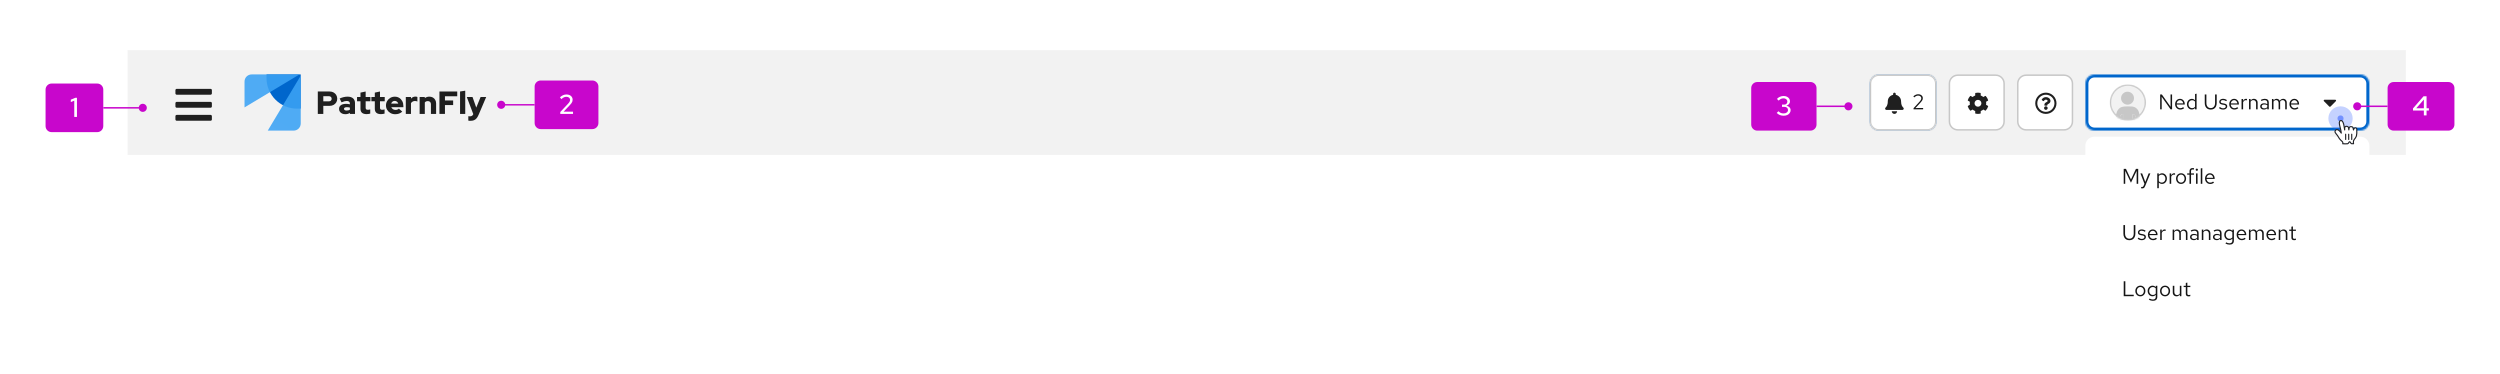 <svg width="1646" height="246" viewBox="0 0 1646 246" fill="none" xmlns="http://www.w3.org/2000/svg">
<rect width="1646" height="246" fill="white"/>
<rect width="1500" height="69" transform="translate(84 33)" fill="#F2F2F2"/>
<path fill-rule="evenodd" clip-rule="evenodd" d="M138.643 62.357C139.116 62.357 139.5 61.973 139.5 61.5V59.357C139.5 58.884 139.116 58.5 138.643 58.5H116.357C115.884 58.5 115.5 58.884 115.5 59.357V61.5C115.5 61.973 115.884 62.357 116.357 62.357H138.643ZM138.643 70.929C139.116 70.929 139.5 70.545 139.5 70.071V67.929C139.5 67.455 139.116 67.071 138.643 67.071H116.357C115.884 67.071 115.5 67.455 115.5 67.929V70.071C115.5 70.545 115.884 70.929 116.357 70.929H138.643ZM138.643 79.5C139.116 79.5 139.5 79.116 139.5 78.643V76.5C139.5 76.027 139.116 75.643 138.643 75.643H116.357C115.884 75.643 115.5 76.027 115.5 76.5V78.643C115.5 79.116 115.884 79.5 116.357 79.5H138.643Z" fill="#1F1F1F"/>
<g clip-path="url(#clip0_1500_2675)">
<path d="M209.24 74.994V60.24H217.018C217.987 60.24 218.848 60.448 219.599 60.862C220.351 61.277 220.945 61.842 221.38 62.559C221.816 63.276 222.034 64.097 222.034 65.025C222.034 65.91 221.816 66.707 221.38 67.417C220.945 68.126 220.348 68.685 219.589 69.092C218.83 69.5 217.973 69.704 217.018 69.704H212.866V74.994H209.24ZM212.866 66.711H216.596C217.13 66.711 217.558 66.556 217.882 66.247C218.205 65.938 218.366 65.538 218.366 65.046C218.366 64.54 218.205 64.129 217.882 63.813C217.558 63.497 217.13 63.339 216.596 63.339H212.866V66.711Z" fill="#1F1F1F"/>
<path d="M227.281 75.183C226.495 75.183 225.796 75.036 225.184 74.741C224.573 74.446 224.095 74.038 223.751 73.518C223.407 72.999 223.235 72.401 223.235 71.727C223.235 70.659 223.639 69.834 224.447 69.251C225.255 68.667 226.382 68.376 227.829 68.376C228.701 68.376 229.544 68.481 230.359 68.692V68.144C230.359 67.034 229.649 66.479 228.23 66.479C227.387 66.479 226.263 66.774 224.858 67.364L223.635 64.856C225.434 64.041 227.169 63.634 228.841 63.634C230.387 63.634 231.588 64.003 232.445 64.74C233.302 65.478 233.731 66.514 233.731 67.849V74.994H230.359V74.319C229.909 74.628 229.435 74.85 228.936 74.983C228.437 75.117 227.886 75.183 227.281 75.183ZM226.481 71.664C226.481 72.015 226.635 72.289 226.944 72.486C227.253 72.682 227.682 72.781 228.23 72.781C229.073 72.781 229.782 72.605 230.359 72.254V70.821C229.712 70.652 229.038 70.568 228.335 70.568C227.745 70.568 227.288 70.663 226.965 70.852C226.642 71.042 226.481 71.312 226.481 71.664Z" fill="#1F1F1F"/>
<path d="M241.381 75.141C238.684 75.141 237.335 73.961 237.335 71.6V66.69H235.08V63.844H237.335V60.978L240.749 60.24V63.844H243.868V66.69H240.749V70.926C240.749 71.418 240.858 71.766 241.076 71.969C241.293 72.173 241.676 72.275 242.224 72.275C242.73 72.275 243.243 72.198 243.763 72.043V74.804C243.454 74.902 243.06 74.983 242.583 75.046C242.105 75.11 241.704 75.141 241.381 75.141Z" fill="#1F1F1F"/>
<path d="M250.823 75.141C248.126 75.141 246.777 73.961 246.777 71.6V66.69H244.522V63.844H246.777V60.978L250.191 60.24V63.844H253.31V66.69H250.191V70.926C250.191 71.418 250.3 71.766 250.518 71.969C250.735 72.173 251.118 72.275 251.666 72.275C252.172 72.275 252.685 72.198 253.205 72.043V74.804C252.896 74.902 252.502 74.983 252.025 75.046C251.547 75.11 251.146 75.141 250.823 75.141Z" fill="#1F1F1F"/>
<path d="M260.202 75.204C259.064 75.204 258.035 74.948 257.114 74.435C256.194 73.922 255.467 73.23 254.933 72.359C254.399 71.488 254.132 70.512 254.132 69.43C254.132 68.348 254.389 67.371 254.901 66.5C255.414 65.629 256.113 64.937 256.999 64.424C257.884 63.911 258.867 63.655 259.949 63.655C261.045 63.655 262.015 63.918 262.858 64.445C263.701 64.972 264.365 65.692 264.849 66.606C265.334 67.519 265.576 68.566 265.576 69.746V70.589H257.631C257.856 71.109 258.207 71.534 258.685 71.864C259.162 72.194 259.724 72.359 260.371 72.359C261.326 72.359 262.071 72.078 262.605 71.516L264.86 73.518C264.157 74.109 263.437 74.537 262.7 74.804C261.962 75.071 261.129 75.204 260.202 75.204ZM257.568 68.207H262.225C262.043 67.673 261.744 67.245 261.33 66.922C260.915 66.599 260.434 66.437 259.886 66.437C259.324 66.437 258.839 66.591 258.432 66.9C258.024 67.21 257.736 67.645 257.568 68.207Z" fill="#1F1F1F"/>
<path d="M267.178 74.994V63.844H270.593V64.962C271.351 64.048 272.328 63.592 273.522 63.592C274.126 63.606 274.555 63.697 274.808 63.866V66.837C274.33 66.612 273.789 66.5 273.185 66.5C272.651 66.5 272.156 66.623 271.699 66.869C271.242 67.115 270.874 67.463 270.593 67.912V74.994H267.178Z" fill="#1F1F1F"/>
<path d="M276.283 74.994V63.844H279.697V64.603C280.54 63.957 281.538 63.634 282.69 63.634C283.561 63.634 284.331 63.823 284.998 64.203C285.665 64.582 286.189 65.109 286.568 65.784C286.948 66.458 287.137 67.238 287.137 68.123V74.994H283.723V68.587C283.723 67.968 283.54 67.477 283.175 67.111C282.81 66.746 282.318 66.563 281.7 66.563C280.843 66.563 280.175 66.858 279.697 67.448V74.994H276.283Z" fill="#1F1F1F"/>
<path d="M289.329 74.994V60.24H301.047V63.381H292.954V66.142H298.35V69.177H292.954V74.994H289.329Z" fill="#1F1F1F"/>
<path d="M302.902 74.994V60.24L306.316 59.714V74.994H302.902Z" fill="#1F1F1F"/>
<path d="M309.752 79.546C309.485 79.546 309.225 79.535 308.972 79.514C308.719 79.493 308.508 79.462 308.34 79.42V76.511C308.621 76.567 308.972 76.595 309.393 76.595C310.489 76.595 311.227 76.118 311.606 75.162V75.141L307.328 63.844H311.1L313.566 70.863L316.433 63.844H320.121L315.126 75.563C314.719 76.532 314.269 77.308 313.777 77.892C313.285 78.475 312.716 78.896 312.07 79.156C311.424 79.416 310.651 79.546 309.752 79.546Z" fill="#1F1F1F"/>
<path fill-rule="evenodd" clip-rule="evenodd" d="M175.478 49H198V71.522H195.587C184.481 71.522 175.478 62.519 175.478 51.413V49Z" fill="#0066CC"/>
<path fill-rule="evenodd" clip-rule="evenodd" d="M198 49.804L176.283 86H193.316C195.903 86 198 83.903 198 81.316V49.804Z" fill="url(#paint0_linear_1500_2675)"/>
<path fill-rule="evenodd" clip-rule="evenodd" d="M197.196 49L161 70.717V53.684C161 51.097 163.097 49 165.684 49H197.196Z" fill="url(#paint1_linear_1500_2675)"/>
</g>
<path d="M1231 55C1231 51.686 1233.69 49 1237 49H1269C1272.31 49 1275 51.686 1275 55V80C1275 83.314 1272.31 86 1269 86H1237C1233.69 86 1231 83.314 1231 80V55Z" fill="#0066CC"/>
<mask id="path-17-inside-1_1500_2675" fill="white">
<path d="M1231 55C1231 51.686 1233.69 49 1237 49H1269C1272.31 49 1275 51.686 1275 55V80C1275 83.314 1272.31 86 1269 86H1237C1233.69 86 1231 83.314 1231 80V55Z"/>
</mask>
<path d="M1231 55C1231 51.686 1233.69 49 1237 49H1269C1272.31 49 1275 51.686 1275 55V80C1275 83.314 1272.31 86 1269 86H1237C1233.69 86 1231 83.314 1231 80V55Z" fill="white"/>
<path d="M1237 49V50H1269V49V48H1237V49ZM1275 55H1274V80H1275H1276V55H1275ZM1269 86V85H1237V86V87H1269V86ZM1231 80H1232V55H1231H1230V80H1231ZM1237 86V85C1234.24 85 1232 82.761 1232 80H1231H1230C1230 83.866 1233.13 87 1237 87V86ZM1275 80H1274C1274 82.761 1271.76 85 1269 85V86V87C1272.87 87 1276 83.866 1276 80H1275ZM1269 49V50C1271.76 50 1274 52.239 1274 55H1275H1276C1276 51.134 1272.87 48 1269 48V49ZM1237 49V48C1233.13 48 1230 51.134 1230 55H1231H1232C1232 52.239 1234.24 50 1237 50V49Z" fill="#C7C7C7" mask="url(#path-17-inside-1_1500_2675)"/>
<path fill-rule="evenodd" clip-rule="evenodd" d="M1252.54 72.375C1253.06 72.375 1253.41 71.948 1253.42 71.5C1253.42 71.293 1253.35 71.082 1253.18 70.906C1252.65 70.339 1251.66 69.485 1251.66 66.688C1251.66 64.563 1250.17 62.862 1248.17 62.445V61.875C1248.17 61.392 1247.77 61 1247.29 61C1246.81 61 1246.42 61.392 1246.42 61.875V62.445C1244.41 62.862 1242.92 64.563 1242.92 66.688C1242.92 69.485 1241.93 70.339 1241.4 70.906C1241.24 71.083 1241.17 71.293 1241.17 71.5C1241.17 71.948 1241.52 72.375 1242.04 72.375H1252.54ZM1247.29 75C1248.26 75 1249.04 74.217 1249.04 73.25H1245.54C1245.54 74.217 1246.33 75 1247.29 75Z" fill="#1F1F1F"/>
<path d="M1259.88 72V71.258L1263.8 66.974C1264.11 66.638 1264.35 66.344 1264.51 66.092C1264.69 65.831 1264.81 65.588 1264.88 65.364C1264.95 65.14 1264.99 64.902 1264.99 64.65C1264.99 64.155 1264.79 63.749 1264.4 63.432C1264.02 63.105 1263.53 62.942 1262.93 62.942C1262.47 62.942 1262.05 63.031 1261.66 63.208C1261.27 63.385 1260.83 63.693 1260.34 64.132L1259.75 63.432C1260.27 62.965 1260.78 62.62 1261.31 62.396C1261.83 62.163 1262.38 62.046 1262.95 62.046C1263.53 62.046 1264.06 62.158 1264.51 62.382C1264.97 62.597 1265.33 62.895 1265.59 63.278C1265.85 63.661 1265.98 64.099 1265.98 64.594C1265.98 64.921 1265.94 65.224 1265.86 65.504C1265.77 65.775 1265.62 66.069 1265.41 66.386C1265.19 66.694 1264.89 67.067 1264.49 67.506L1261.14 71.132L1266.19 71.118V72H1259.88Z" fill="#151515"/>
<path d="M1289 49.5H1314C1317.04 49.5 1319.5 51.962 1319.5 55V80C1319.5 83.038 1317.04 85.5 1314 85.5H1289C1285.96 85.5 1283.5 83.038 1283.5 80V55C1283.5 51.962 1285.96 49.5 1289 49.5Z" fill="white"/>
<path d="M1289 49.5H1314C1317.04 49.5 1319.5 51.962 1319.5 55V80C1319.5 83.038 1317.04 85.5 1314 85.5H1289C1285.96 85.5 1283.5 83.038 1283.5 80V55C1283.5 51.962 1285.96 49.5 1289 49.5Z" stroke="#C7C7C7"/>
<path fill-rule="evenodd" clip-rule="evenodd" d="M1303.84 74.831C1303.99 74.797 1304.1 74.658 1304.1 74.5V73.112C1304.73 72.889 1305.31 72.553 1305.82 72.121L1307.02 72.815C1307.16 72.894 1307.33 72.869 1307.44 72.75C1308.14 71.997 1308.67 71.088 1308.99 70.08C1309.03 69.925 1308.97 69.761 1308.83 69.682L1307.62 68.988C1307.75 68.333 1307.75 67.661 1307.62 67.007L1308.83 66.312C1308.97 66.233 1309.03 66.069 1308.98 65.917C1308.67 64.912 1308.14 64.003 1307.44 63.247C1307.33 63.131 1307.16 63.103 1307.02 63.182L1305.82 63.876C1305.31 63.441 1304.73 63.106 1304.1 62.886V61.5C1304.1 61.342 1303.99 61.203 1303.83 61.169C1302.8 60.938 1301.73 60.949 1300.75 61.169C1300.59 61.203 1300.48 61.342 1300.48 61.5V62.888C1299.85 63.111 1299.27 63.447 1298.76 63.879L1297.56 63.185C1297.42 63.106 1297.25 63.131 1297.14 63.25C1296.45 64.003 1295.91 64.912 1295.6 65.92C1295.55 66.072 1295.62 66.236 1295.75 66.315L1296.96 67.009C1296.84 67.664 1296.84 68.336 1296.96 68.991L1295.75 69.685C1295.62 69.764 1295.55 69.928 1295.6 70.08C1295.91 71.085 1296.45 71.994 1297.14 72.75C1297.25 72.866 1297.43 72.894 1297.56 72.815L1298.77 72.121C1299.27 72.556 1299.85 72.891 1300.48 73.112V74.5C1300.48 74.658 1300.59 74.797 1300.75 74.831C1301.79 75.062 1302.85 75.051 1303.84 74.831ZM1302.29 70.255C1301.04 70.255 1300.03 69.242 1300.03 67.997C1300.03 66.752 1301.04 65.739 1302.29 65.739C1303.54 65.739 1304.55 66.752 1304.55 67.997C1304.55 69.242 1303.54 70.255 1302.29 70.255Z" fill="#1F1F1F"/>
<path d="M1334 49.5H1359C1362.04 49.5 1364.5 51.962 1364.5 55V80C1364.5 83.038 1362.04 85.5 1359 85.5H1334C1330.96 85.5 1328.5 83.038 1328.5 80V55C1328.5 51.962 1330.96 49.5 1334 49.5Z" fill="white"/>
<path d="M1334 49.5H1359C1362.04 49.5 1364.5 51.962 1364.5 55V80C1364.5 83.038 1362.04 85.5 1359 85.5H1334C1330.96 85.5 1328.5 83.038 1328.5 80V55C1328.5 51.962 1330.96 49.5 1334 49.5Z" stroke="#C7C7C7"/>
<path fill-rule="evenodd" clip-rule="evenodd" d="M1347 75C1350.87 75 1354 71.867 1354 68C1354 64.135 1350.87 61 1347 61C1343.13 61 1340 64.135 1340 68C1340 71.867 1343.13 75 1347 75ZM1347 73.645C1343.88 73.645 1341.35 71.121 1341.35 68C1341.35 64.881 1343.88 62.355 1347 62.355C1350.12 62.355 1352.65 64.88 1352.65 68C1352.65 71.12 1350.12 73.645 1347 73.645ZM1347.64 69.581C1347.83 69.581 1347.98 69.429 1347.98 69.242V69.063C1347.98 68.364 1350.03 68.335 1350.03 66.442C1350.03 65.017 1348.55 63.935 1347.16 63.935C1345.84 63.935 1344.99 64.486 1344.32 65.465C1344.22 65.614 1344.26 65.817 1344.4 65.927L1345.18 66.522C1345.33 66.634 1345.54 66.607 1345.66 66.462C1346.08 65.926 1346.38 65.616 1347.04 65.616C1347.54 65.616 1348.16 65.939 1348.16 66.426C1348.16 66.794 1347.86 66.983 1347.36 67.261C1346.78 67.585 1346.02 67.989 1346.02 68.998V69.242C1346.02 69.429 1346.17 69.581 1346.36 69.581H1347.64ZM1347 72.347C1347.65 72.347 1348.19 71.815 1348.19 71.161C1348.19 70.508 1347.65 69.976 1347 69.976C1346.35 69.976 1345.81 70.508 1345.81 71.161C1345.81 71.815 1346.35 72.347 1347 72.347Z" fill="#1F1F1F"/>
<mask id="path-25-inside-2_1500_2675" fill="white">
<path d="M1373 55C1373 51.686 1375.69 49 1379 49H1554C1557.31 49 1560 51.686 1560 55V80C1560 83.314 1557.31 86 1554 86H1379C1375.69 86 1373 83.314 1373 80V55Z"/>
</mask>
<path d="M1373 55C1373 51.686 1375.69 49 1379 49H1554C1557.31 49 1560 51.686 1560 55V80C1560 83.314 1557.31 86 1554 86H1379C1375.69 86 1373 83.314 1373 80V55Z" fill="white"/>
<path d="M1379 49V51H1554V49V47H1379V49ZM1560 55H1558V80H1560H1562V55H1560ZM1554 86V84H1379V86V88H1554V86ZM1373 80H1375V55H1373H1371V80H1373ZM1379 86V84C1376.79 84 1375 82.209 1375 80H1373H1371C1371 84.418 1374.58 88 1379 88V86ZM1560 80H1558C1558 82.209 1556.21 84 1554 84V86V88C1558.42 88 1562 84.418 1562 80H1560ZM1554 49V51C1556.21 51 1558 52.791 1558 55H1560H1562C1562 50.582 1558.42 47 1554 47V49ZM1379 49V47C1374.58 47 1371 50.582 1371 55H1373H1375C1375 52.791 1376.79 51 1379 51V49Z" fill="#0066CC" mask="url(#path-25-inside-2_1500_2675)"/>
<g clip-path="url(#clip1_1500_2675)">
<circle cx="1401" cy="67.5" r="12" fill="#F2F2F2"/>
<mask id="mask0_1500_2675" style="mask-type:luminance" maskUnits="userSpaceOnUse" x="1389" y="55" width="24" height="25">
<circle cx="1401" cy="67.5" r="12" fill="white"/>
</mask>
<g mask="url(#mask0_1500_2675)">
<path fill-rule="evenodd" clip-rule="evenodd" d="M1400.76 68.904C1398.43 68.904 1396.5 66.971 1396.5 64.638C1396.5 62.306 1398.43 60.373 1400.76 60.373C1403.1 60.373 1405.03 62.306 1405.03 64.638C1405.03 66.971 1403.16 68.904 1400.76 68.904Z" fill="#C7C7C7"/>
<path d="M1397.83 79.493V75.027C1396.5 75.294 1395.9 75.96 1395.76 77.36L1395.7 79.493H1397.83Z" fill="#C7C7C7"/>
<path d="M1395.7 79.5L1395.76 77.367C1395.9 75.968 1396.5 75.302 1397.83 75.035V79.5H1404.1V75.035C1405.43 75.302 1406.03 75.968 1406.16 77.367L1406.23 79.5H1409.36C1409.1 76.901 1408.5 73.502 1407.43 72.169C1406.7 71.236 1405.9 70.703 1405.1 70.436C1404.3 70.17 1403.9 70.037 1400.9 70.037C1397.9 70.037 1396.83 70.503 1396.83 70.503C1396.03 70.77 1395.23 71.303 1394.56 72.236C1393.43 73.502 1392.83 76.968 1392.56 79.5H1395.7Z" fill="#C7C7C7"/>
<path d="M1406.23 79.493L1406.16 77.36C1406.03 75.96 1405.43 75.294 1404.1 75.027V79.493H1406.23Z" fill="#C7C7C7"/>
<path d="M1401 56C1407.35 56 1412.5 61.147 1412.5 67.496C1412.5 73.845 1407.35 78.992 1401 78.992C1394.65 78.992 1389.5 73.845 1389.5 67.496C1389.5 61.147 1394.65 56 1401 56Z" stroke="#C7C7C7"/>
</g>
</g>
<path d="M1422.25 72V62.2H1423.37L1429.11 70.32L1429.08 62.2H1430.1V72H1429.12L1423.24 63.698L1423.27 72H1422.25ZM1435.48 72.14C1434.84 72.14 1434.27 71.986 1433.76 71.678C1433.24 71.361 1432.84 70.936 1432.54 70.404C1432.24 69.863 1432.09 69.256 1432.09 68.584C1432.09 67.912 1432.23 67.31 1432.51 66.778C1432.8 66.246 1433.19 65.826 1433.67 65.518C1434.16 65.21 1434.7 65.056 1435.3 65.056C1435.9 65.056 1436.44 65.21 1436.91 65.518C1437.38 65.817 1437.76 66.227 1438.03 66.75C1438.31 67.263 1438.45 67.847 1438.45 68.5V68.808H1433.09C1433.12 69.275 1433.25 69.695 1433.46 70.068C1433.69 70.432 1433.98 70.721 1434.33 70.936C1434.7 71.141 1435.09 71.244 1435.52 71.244C1435.88 71.244 1436.22 71.183 1436.54 71.062C1436.88 70.931 1437.16 70.759 1437.4 70.544L1438.04 71.23C1437.65 71.538 1437.24 71.767 1436.82 71.916C1436.4 72.065 1435.96 72.14 1435.48 72.14ZM1433.11 68.08H1437.44C1437.39 67.669 1437.27 67.305 1437.06 66.988C1436.87 66.661 1436.61 66.405 1436.31 66.218C1436.01 66.031 1435.67 65.938 1435.3 65.938C1434.92 65.938 1434.58 66.031 1434.28 66.218C1433.97 66.395 1433.71 66.647 1433.51 66.974C1433.31 67.291 1433.18 67.66 1433.11 68.08ZM1443.03 72.098C1442.45 72.098 1441.91 71.944 1441.44 71.636C1440.96 71.319 1440.58 70.899 1440.3 70.376C1440.02 69.844 1439.88 69.251 1439.88 68.598C1439.88 67.935 1440.02 67.343 1440.3 66.82C1440.59 66.288 1440.98 65.868 1441.47 65.56C1441.95 65.243 1442.49 65.084 1443.09 65.084C1443.51 65.084 1443.9 65.168 1444.27 65.336C1444.63 65.495 1444.95 65.728 1445.22 66.036V61.892L1446.24 61.682V72H1445.22V71.09C1444.96 71.417 1444.64 71.669 1444.27 71.846C1443.89 72.014 1443.48 72.098 1443.03 72.098ZM1443.29 71.202C1443.69 71.202 1444.06 71.123 1444.39 70.964C1444.73 70.805 1445 70.581 1445.22 70.292V66.904C1444.99 66.615 1444.71 66.391 1444.36 66.232C1444.03 66.064 1443.67 65.98 1443.29 65.98C1442.83 65.98 1442.42 66.092 1442.05 66.316C1441.7 66.54 1441.42 66.848 1441.2 67.24C1441 67.632 1440.89 68.08 1440.89 68.584C1440.89 69.079 1441 69.527 1441.2 69.928C1441.42 70.32 1441.7 70.633 1442.05 70.866C1442.42 71.09 1442.83 71.202 1443.29 71.202ZM1455.54 72.154C1454.74 72.154 1454.04 71.981 1453.44 71.636C1452.85 71.281 1452.4 70.782 1452.08 70.138C1451.77 69.494 1451.61 68.733 1451.61 67.856V62.2H1452.69V67.856C1452.69 68.528 1452.8 69.111 1453.04 69.606C1453.27 70.101 1453.6 70.488 1454.03 70.768C1454.46 71.039 1454.96 71.174 1455.54 71.174C1456.12 71.174 1456.63 71.039 1457.05 70.768C1457.48 70.488 1457.82 70.101 1458.05 69.606C1458.28 69.111 1458.4 68.528 1458.4 67.856V62.2H1459.48V67.856C1459.48 68.733 1459.32 69.494 1459 70.138C1458.68 70.782 1458.23 71.281 1457.64 71.636C1457.05 71.981 1456.35 72.154 1455.54 72.154ZM1463.76 72.14C1463.2 72.14 1462.68 72.056 1462.2 71.888C1461.73 71.711 1461.32 71.459 1460.99 71.132L1461.53 70.46C1461.94 70.759 1462.32 70.978 1462.67 71.118C1463.01 71.249 1463.37 71.314 1463.73 71.314C1464.22 71.314 1464.64 71.197 1464.96 70.964C1465.29 70.731 1465.45 70.432 1465.45 70.068C1465.45 69.788 1465.35 69.569 1465.16 69.41C1464.97 69.251 1464.66 69.13 1464.22 69.046L1463.1 68.85C1462.44 68.729 1461.95 68.523 1461.63 68.234C1461.32 67.945 1461.17 67.553 1461.17 67.058C1461.17 66.666 1461.27 66.321 1461.48 66.022C1461.69 65.723 1461.98 65.49 1462.36 65.322C1462.73 65.145 1463.16 65.056 1463.63 65.056C1464.1 65.056 1464.54 65.126 1464.96 65.266C1465.38 65.397 1465.81 65.611 1466.24 65.91L1465.73 66.624C1465.38 66.372 1465.02 66.19 1464.67 66.078C1464.31 65.957 1463.95 65.896 1463.59 65.896C1463.14 65.896 1462.78 65.994 1462.51 66.19C1462.24 66.386 1462.11 66.652 1462.11 66.988C1462.11 67.268 1462.19 67.483 1462.36 67.632C1462.54 67.781 1462.84 67.893 1463.28 67.968L1464.43 68.178C1465.12 68.299 1465.62 68.509 1465.94 68.808C1466.26 69.107 1466.42 69.508 1466.42 70.012C1466.42 70.413 1466.3 70.777 1466.07 71.104C1465.83 71.421 1465.52 71.673 1465.12 71.86C1464.71 72.047 1464.26 72.14 1463.76 72.14ZM1471.12 72.14C1470.49 72.14 1469.91 71.986 1469.4 71.678C1468.89 71.361 1468.48 70.936 1468.18 70.404C1467.88 69.863 1467.73 69.256 1467.73 68.584C1467.73 67.912 1467.87 67.31 1468.15 66.778C1468.44 66.246 1468.83 65.826 1469.32 65.518C1469.8 65.21 1470.34 65.056 1470.94 65.056C1471.55 65.056 1472.08 65.21 1472.55 65.518C1473.03 65.817 1473.4 66.227 1473.67 66.75C1473.95 67.263 1474.09 67.847 1474.09 68.5V68.808H1468.73C1468.77 69.275 1468.89 69.695 1469.11 70.068C1469.33 70.432 1469.62 70.721 1469.97 70.936C1470.34 71.141 1470.73 71.244 1471.16 71.244C1471.52 71.244 1471.86 71.183 1472.19 71.062C1472.52 70.931 1472.81 70.759 1473.04 70.544L1473.68 71.23C1473.29 71.538 1472.89 71.767 1472.47 71.916C1472.05 72.065 1471.6 72.14 1471.12 72.14ZM1468.76 68.08H1473.08C1473.04 67.669 1472.91 67.305 1472.7 66.988C1472.51 66.661 1472.26 66.405 1471.95 66.218C1471.65 66.031 1471.31 65.938 1470.94 65.938C1470.57 65.938 1470.23 66.031 1469.92 66.218C1469.61 66.395 1469.35 66.647 1469.15 66.974C1468.95 67.291 1468.82 67.66 1468.76 68.08ZM1475.84 72V65.168H1476.86V66.568C1477.03 66.092 1477.29 65.723 1477.61 65.462C1477.95 65.191 1478.33 65.056 1478.76 65.056C1478.88 65.056 1478.99 65.065 1479.1 65.084C1479.2 65.093 1479.3 65.117 1479.41 65.154V66.078C1479.29 66.041 1479.17 66.013 1479.04 65.994C1478.92 65.966 1478.8 65.952 1478.69 65.952C1478.27 65.952 1477.9 66.073 1477.59 66.316C1477.28 66.559 1477.03 66.899 1476.86 67.338V72H1475.84ZM1480.76 72V65.168H1481.78V66.274C1482.04 65.863 1482.35 65.56 1482.72 65.364C1483.08 65.159 1483.49 65.056 1483.95 65.056C1484.44 65.056 1484.87 65.163 1485.24 65.378C1485.61 65.583 1485.9 65.877 1486.11 66.26C1486.32 66.633 1486.43 67.072 1486.43 67.576V72H1485.41V67.87C1485.41 67.263 1485.24 66.787 1484.9 66.442C1484.57 66.087 1484.13 65.91 1483.57 65.91C1483.2 65.91 1482.86 65.999 1482.55 66.176C1482.24 66.353 1481.98 66.615 1481.78 66.96V72H1480.76ZM1490.6 72.126C1490.11 72.126 1489.68 72.037 1489.31 71.86C1488.93 71.683 1488.64 71.44 1488.43 71.132C1488.22 70.815 1488.12 70.451 1488.12 70.04C1488.12 69.629 1488.22 69.275 1488.44 68.976C1488.65 68.668 1488.95 68.43 1489.34 68.262C1489.72 68.094 1490.17 68.01 1490.68 68.01C1491.07 68.01 1491.44 68.052 1491.79 68.136C1492.14 68.22 1492.47 68.355 1492.77 68.542V67.604C1492.77 67.044 1492.62 66.624 1492.32 66.344C1492.02 66.055 1491.58 65.91 1491 65.91C1490.68 65.91 1490.36 65.957 1490.02 66.05C1489.69 66.143 1489.33 66.293 1488.93 66.498L1488.55 65.714C1489.47 65.275 1490.32 65.056 1491.13 65.056C1491.98 65.056 1492.63 65.266 1493.09 65.686C1493.54 66.097 1493.77 66.689 1493.77 67.464V72H1492.77V71.202C1492.47 71.51 1492.14 71.743 1491.77 71.902C1491.41 72.051 1491.02 72.126 1490.6 72.126ZM1489.1 70.012C1489.1 70.413 1489.25 70.735 1489.56 70.978C1489.88 71.221 1490.29 71.342 1490.81 71.342C1491.19 71.342 1491.54 71.277 1491.86 71.146C1492.18 71.015 1492.49 70.819 1492.77 70.558V69.242C1492.48 69.074 1492.18 68.953 1491.87 68.878C1491.56 68.794 1491.22 68.752 1490.83 68.752C1490.31 68.752 1489.89 68.869 1489.57 69.102C1489.26 69.326 1489.1 69.629 1489.1 70.012ZM1495.85 72V65.168H1496.87V66.232C1497.13 65.84 1497.43 65.546 1497.77 65.35C1498.1 65.154 1498.48 65.056 1498.9 65.056C1499.39 65.056 1499.81 65.177 1500.18 65.42C1500.54 65.653 1500.82 65.975 1501 66.386C1501.27 65.947 1501.6 65.616 1501.97 65.392C1502.35 65.168 1502.79 65.056 1503.28 65.056C1503.74 65.056 1504.14 65.163 1504.49 65.378C1504.84 65.593 1505.12 65.891 1505.31 66.274C1505.51 66.647 1505.61 67.086 1505.61 67.59V72H1504.59V67.842C1504.59 67.245 1504.44 66.773 1504.14 66.428C1503.84 66.083 1503.43 65.91 1502.91 65.91C1502.55 65.91 1502.23 65.999 1501.94 66.176C1501.66 66.353 1501.41 66.624 1501.2 66.988C1501.22 67.081 1501.23 67.179 1501.24 67.282C1501.25 67.385 1501.25 67.487 1501.25 67.59V72H1500.23V67.842C1500.23 67.245 1500.08 66.773 1499.77 66.428C1499.47 66.083 1499.06 65.91 1498.54 65.91C1497.84 65.91 1497.28 66.246 1496.87 66.918V72H1495.85ZM1510.76 72.14C1510.12 72.14 1509.55 71.986 1509.03 71.678C1508.52 71.361 1508.12 70.936 1507.82 70.404C1507.52 69.863 1507.37 69.256 1507.37 68.584C1507.37 67.912 1507.51 67.31 1507.79 66.778C1508.08 66.246 1508.47 65.826 1508.95 65.518C1509.44 65.21 1509.98 65.056 1510.57 65.056C1511.18 65.056 1511.72 65.21 1512.18 65.518C1512.66 65.817 1513.03 66.227 1513.3 66.75C1513.58 67.263 1513.72 67.847 1513.72 68.5V68.808H1508.36C1508.4 69.275 1508.53 69.695 1508.74 70.068C1508.96 70.432 1509.25 70.721 1509.61 70.936C1509.97 71.141 1510.37 71.244 1510.8 71.244C1511.15 71.244 1511.49 71.183 1511.82 71.062C1512.16 70.931 1512.44 70.759 1512.67 70.544L1513.32 71.23C1512.93 71.538 1512.52 71.767 1512.1 71.916C1511.68 72.065 1511.23 72.14 1510.76 72.14ZM1508.39 68.08H1512.72C1512.67 67.669 1512.54 67.305 1512.34 66.988C1512.14 66.661 1511.89 66.405 1511.58 66.218C1511.28 66.031 1510.95 65.938 1510.57 65.938C1510.2 65.938 1509.86 66.031 1509.55 66.218C1509.24 66.395 1508.99 66.647 1508.78 66.974C1508.59 67.291 1508.46 67.66 1508.39 68.08Z" fill="#151515"/>
<path fill-rule="evenodd" clip-rule="evenodd" d="M1534.39 70.171L1537.92 66.61C1538.27 66.262 1538.02 65.667 1537.53 65.667H1530.47C1529.98 65.667 1529.73 66.262 1530.08 66.61L1533.61 70.171C1533.83 70.387 1534.17 70.387 1534.39 70.171Z" fill="#1F1F1F"/>
<path d="M30 59C30 56.791 31.791 55 34 55H64C66.209 55 68 56.791 68 59V83C68 85.209 66.209 87 64 87H34C31.791 87 30 85.209 30 83V59Z" fill="#C806CC"/>
<path d="M48.888 77V66.254L46.62 67.208V65.624L49.536 64.4H50.67V77H48.888Z" fill="white"/>
<path d="M96.667 71C96.667 72.473 95.473 73.667 94 73.667C92.527 73.667 91.333 72.473 91.333 71C91.333 69.527 92.527 68.333 94 68.333C95.473 68.333 96.667 69.527 96.667 71ZM94 71V71.5H68V71V70.5H94V71Z" fill="#C806CC"/>
<path d="M327.333 69C327.333 70.473 328.527 71.667 330 71.667C331.473 71.667 332.667 70.473 332.667 69C332.667 67.527 331.473 66.333 330 66.333C328.527 66.333 327.333 67.527 327.333 69ZM330 69V69.5H352V69V68.5H330V69Z" fill="#C806CC"/>
<path d="M352 57C352 54.791 353.791 53 356 53H390C392.209 53 394 54.791 394 57V81C394 83.209 392.209 85 390 85H356C353.791 85 352 83.209 352 81V57Z" fill="#C806CC"/>
<path d="M368.89 75V73.74L374.002 68.304C374.518 67.764 374.866 67.302 375.046 66.918C375.238 66.534 375.334 66.126 375.334 65.694C375.334 65.13 375.106 64.662 374.65 64.29C374.194 63.918 373.618 63.732 372.922 63.732C372.346 63.732 371.806 63.846 371.302 64.074C370.798 64.302 370.24 64.698 369.628 65.262L368.656 64.074C369.988 62.826 371.422 62.202 372.958 62.202C373.762 62.202 374.47 62.346 375.082 62.634C375.694 62.922 376.168 63.324 376.504 63.84C376.852 64.344 377.026 64.926 377.026 65.586C377.026 66.006 376.972 66.396 376.864 66.756C376.756 67.104 376.57 67.476 376.306 67.872C376.042 68.256 375.67 68.7 375.19 69.204L371.086 73.524L377.278 73.506V75H368.89Z" fill="white"/>
<path d="M1153 58C1153 55.791 1154.79 54 1157 54H1192C1194.21 54 1196 55.791 1196 58V82C1196 84.209 1194.21 86 1192 86H1157C1154.79 86 1153 84.209 1153 82V58Z" fill="#C806CC"/>
<path d="M1174.36 76.198C1173.46 76.198 1172.61 76.042 1171.82 75.73C1171.04 75.406 1170.36 74.944 1169.79 74.344L1170.96 73.228C1171.46 73.756 1171.97 74.134 1172.49 74.362C1173.01 74.578 1173.63 74.686 1174.34 74.686C1175.19 74.686 1175.88 74.476 1176.41 74.056C1176.95 73.636 1177.22 73.096 1177.22 72.436C1177.22 71.812 1176.99 71.308 1176.54 70.924C1176.09 70.54 1175.52 70.348 1174.81 70.348H1173.28V68.89H1174.68C1175.32 68.89 1175.83 68.704 1176.21 68.332C1176.6 67.96 1176.79 67.474 1176.79 66.874C1176.79 66.466 1176.68 66.106 1176.46 65.794C1176.25 65.47 1175.95 65.218 1175.56 65.038C1175.19 64.846 1174.77 64.75 1174.29 64.75C1173.65 64.75 1173.09 64.864 1172.59 65.092C1172.11 65.308 1171.62 65.692 1171.1 66.244L1169.93 65.128C1170.51 64.504 1171.17 64.03 1171.93 63.706C1172.68 63.37 1173.48 63.202 1174.32 63.202C1175.14 63.202 1175.86 63.352 1176.48 63.652C1177.12 63.952 1177.62 64.366 1177.98 64.894C1178.35 65.422 1178.53 66.028 1178.53 66.712C1178.53 67.384 1178.31 67.978 1177.87 68.494C1177.44 69.01 1176.87 69.37 1176.16 69.574C1177.01 69.754 1177.69 70.114 1178.19 70.654C1178.7 71.182 1178.95 71.806 1178.95 72.526C1178.95 73.234 1178.75 73.864 1178.35 74.416C1177.97 74.968 1177.43 75.406 1176.73 75.73C1176.04 76.042 1175.25 76.198 1174.36 76.198Z" fill="white"/>
<path d="M1219.67 70C1219.67 71.473 1218.47 72.667 1217 72.667C1215.53 72.667 1214.33 71.473 1214.33 70C1214.33 68.527 1215.53 67.333 1217 67.333C1218.47 67.333 1219.67 68.527 1219.67 70ZM1217 70V70.5H1196V70V69.5H1217V70Z" fill="#C806CC"/>
<path d="M1549.33 70C1549.33 71.473 1550.53 72.667 1552 72.667C1553.47 72.667 1554.67 71.473 1554.67 70C1554.67 68.527 1553.47 67.333 1552 67.333C1550.53 67.333 1549.33 68.527 1549.33 70ZM1552 70V70.5H1572V70V69.5H1552V70Z" fill="#C806CC"/>
<path d="M1572 58C1572 55.791 1573.79 54 1576 54H1612C1614.21 54 1616 55.791 1616 58V82C1616 84.209 1614.21 86 1612 86H1576C1573.79 86 1572 84.209 1572 82V58Z" fill="#C806CC"/>
<path d="M1595.87 76V72.796H1588.72V71.374L1595.65 63.4H1597.65V71.284H1599.18V72.796H1597.65V76H1595.87ZM1590.86 71.284H1595.87V65.524L1590.86 71.284Z" fill="white"/>
<g filter="url(#filter0_d_1500_2675)">
<path d="M1373 92C1373 88.686 1375.69 86 1379 86H1554C1557.31 86 1560 88.686 1560 92V207C1560 210.314 1557.31 213 1554 213H1379C1375.69 213 1373 210.314 1373 207V92Z" fill="white"/>
<path d="M1398.25 117V107.2H1399.74L1403.02 114.172L1406.3 107.2H1407.79V117H1406.77V108.474L1403.02 116.3L1399.25 108.446V117H1398.25ZM1410.39 120.066C1410.17 120.066 1409.95 120.033 1409.73 119.968V119.058C1409.82 119.077 1409.92 119.091 1410.02 119.1C1410.13 119.109 1410.22 119.114 1410.29 119.114C1410.55 119.114 1410.77 119.044 1410.93 118.904C1411.11 118.764 1411.26 118.545 1411.38 118.246L1411.89 117L1409.25 110.168H1410.39L1412.46 115.782L1414.66 110.168H1415.79L1412.35 118.554C1412.2 118.918 1412.04 119.212 1411.86 119.436C1411.68 119.66 1411.48 119.819 1411.24 119.912C1411.01 120.015 1410.72 120.066 1410.39 120.066ZM1420.34 119.926V110.168H1421.34V111.148C1421.6 110.803 1421.92 110.541 1422.3 110.364C1422.68 110.177 1423.1 110.084 1423.56 110.084C1424.15 110.084 1424.68 110.243 1425.15 110.56C1425.63 110.868 1426.01 111.288 1426.29 111.82C1426.57 112.343 1426.71 112.931 1426.71 113.584C1426.71 114.237 1426.56 114.83 1426.27 115.362C1425.99 115.894 1425.61 116.319 1425.12 116.636C1424.65 116.944 1424.11 117.098 1423.5 117.098C1423.07 117.098 1422.67 117.019 1422.31 116.86C1421.95 116.692 1421.63 116.454 1421.36 116.146V119.926H1420.34ZM1423.3 116.216C1423.76 116.216 1424.17 116.104 1424.52 115.88C1424.89 115.647 1425.17 115.334 1425.38 114.942C1425.59 114.541 1425.7 114.093 1425.7 113.598C1425.7 113.094 1425.59 112.646 1425.38 112.254C1425.17 111.862 1424.89 111.554 1424.52 111.33C1424.17 111.097 1423.76 110.98 1423.3 110.98C1422.9 110.98 1422.53 111.064 1422.18 111.232C1421.85 111.391 1421.57 111.619 1421.36 111.918V115.264C1421.58 115.563 1421.86 115.796 1422.2 115.964C1422.54 116.132 1422.91 116.216 1423.3 116.216ZM1428.5 117V110.168H1429.52V111.568C1429.7 111.092 1429.95 110.723 1430.28 110.462C1430.61 110.191 1430.99 110.056 1431.42 110.056C1431.54 110.056 1431.66 110.065 1431.76 110.084C1431.86 110.093 1431.96 110.117 1432.07 110.154V111.078C1431.96 111.041 1431.83 111.013 1431.7 110.994C1431.58 110.966 1431.47 110.952 1431.35 110.952C1430.93 110.952 1430.56 111.073 1430.25 111.316C1429.94 111.559 1429.7 111.899 1429.52 112.338V117H1428.5ZM1436.02 117.112C1435.38 117.112 1434.82 116.958 1434.31 116.65C1433.81 116.342 1433.41 115.922 1433.12 115.39C1432.83 114.858 1432.69 114.256 1432.69 113.584C1432.69 112.912 1432.83 112.31 1433.12 111.778C1433.41 111.246 1433.81 110.826 1434.31 110.518C1434.82 110.21 1435.38 110.056 1436.02 110.056C1436.64 110.056 1437.2 110.21 1437.7 110.518C1438.2 110.826 1438.6 111.246 1438.89 111.778C1439.18 112.31 1439.32 112.912 1439.32 113.584C1439.32 114.256 1439.18 114.858 1438.89 115.39C1438.6 115.922 1438.2 116.342 1437.7 116.65C1437.2 116.958 1436.64 117.112 1436.02 117.112ZM1436.01 116.216C1436.45 116.216 1436.85 116.104 1437.2 115.88C1437.54 115.647 1437.81 115.329 1438.01 114.928C1438.21 114.527 1438.32 114.079 1438.32 113.584C1438.32 113.08 1438.21 112.632 1438.01 112.24C1437.81 111.839 1437.54 111.526 1437.2 111.302C1436.85 111.069 1436.45 110.952 1436.01 110.952C1435.56 110.952 1435.16 111.069 1434.82 111.302C1434.47 111.526 1434.19 111.839 1433.99 112.24C1433.79 112.632 1433.7 113.08 1433.7 113.584C1433.7 114.079 1433.79 114.527 1433.99 114.928C1434.19 115.329 1434.47 115.647 1434.82 115.88C1435.16 116.104 1435.56 116.216 1436.01 116.216ZM1441.56 117V111.008H1440.03V110.168H1441.56V108.74C1441.56 108.068 1441.74 107.55 1442.09 107.186C1442.45 106.822 1442.95 106.64 1443.6 106.64C1443.79 106.64 1443.96 106.649 1444.11 106.668C1444.27 106.687 1444.41 106.719 1444.53 106.766V107.69C1444.38 107.643 1444.24 107.611 1444.12 107.592C1444 107.573 1443.86 107.564 1443.7 107.564C1443.31 107.564 1443.03 107.662 1442.85 107.858C1442.67 108.045 1442.58 108.343 1442.58 108.754V110.168H1444.53V111.008H1442.58V117H1441.56ZM1445.86 117V110.168H1446.88V117H1445.86ZM1446.38 108.474C1446.17 108.474 1446 108.404 1445.85 108.264C1445.71 108.115 1445.64 107.942 1445.64 107.746C1445.64 107.55 1445.71 107.382 1445.85 107.242C1446 107.093 1446.17 107.018 1446.38 107.018C1446.58 107.018 1446.76 107.093 1446.9 107.242C1447.05 107.382 1447.12 107.55 1447.12 107.746C1447.12 107.942 1447.05 108.115 1446.9 108.264C1446.76 108.404 1446.58 108.474 1446.38 108.474ZM1448.98 117V106.892L1450 106.682V117H1448.98ZM1455.17 117.14C1454.54 117.14 1453.97 116.986 1453.45 116.678C1452.94 116.361 1452.53 115.936 1452.23 115.404C1451.94 114.863 1451.79 114.256 1451.79 113.584C1451.79 112.912 1451.93 112.31 1452.21 111.778C1452.5 111.246 1452.88 110.826 1453.37 110.518C1453.85 110.21 1454.4 110.056 1454.99 110.056C1455.6 110.056 1456.14 110.21 1456.6 110.518C1457.08 110.817 1457.45 111.227 1457.72 111.75C1458 112.263 1458.14 112.847 1458.14 113.5V113.808H1452.78C1452.82 114.275 1452.94 114.695 1453.16 115.068C1453.38 115.432 1453.67 115.721 1454.03 115.936C1454.39 116.141 1454.79 116.244 1455.22 116.244C1455.57 116.244 1455.91 116.183 1456.24 116.062C1456.57 115.931 1456.86 115.759 1457.09 115.544L1457.74 116.23C1457.34 116.538 1456.94 116.767 1456.52 116.916C1456.1 117.065 1455.65 117.14 1455.17 117.14ZM1452.81 113.08H1457.13C1457.09 112.669 1456.96 112.305 1456.76 111.988C1456.56 111.661 1456.31 111.405 1456 111.218C1455.7 111.031 1455.37 110.938 1454.99 110.938C1454.62 110.938 1454.28 111.031 1453.97 111.218C1453.66 111.395 1453.41 111.647 1453.2 111.974C1453 112.291 1452.87 112.66 1452.81 113.08Z" fill="#151515"/>
<path d="M1401.98 154.154C1401.18 154.154 1400.48 153.981 1399.88 153.636C1399.3 153.281 1398.84 152.782 1398.53 152.138C1398.21 151.494 1398.05 150.733 1398.05 149.856V144.2H1399.13V149.856C1399.13 150.528 1399.24 151.111 1399.48 151.606C1399.71 152.101 1400.04 152.488 1400.47 152.768C1400.9 153.039 1401.41 153.174 1401.98 153.174C1402.56 153.174 1403.07 153.039 1403.5 152.768C1403.93 152.488 1404.26 152.101 1404.49 151.606C1404.72 151.111 1404.84 150.528 1404.84 149.856V144.2H1405.92V149.856C1405.92 150.733 1405.76 151.494 1405.44 152.138C1405.12 152.782 1404.67 153.281 1404.08 153.636C1403.5 153.981 1402.8 154.154 1401.98 154.154ZM1410.2 154.14C1409.64 154.14 1409.12 154.056 1408.65 153.888C1408.17 153.711 1407.76 153.459 1407.43 153.132L1407.97 152.46C1408.38 152.759 1408.76 152.978 1409.11 153.118C1409.45 153.249 1409.81 153.314 1410.17 153.314C1410.67 153.314 1411.08 153.197 1411.4 152.964C1411.73 152.731 1411.89 152.432 1411.89 152.068C1411.89 151.788 1411.8 151.569 1411.6 151.41C1411.41 151.251 1411.1 151.13 1410.66 151.046L1409.54 150.85C1408.88 150.729 1408.39 150.523 1408.07 150.234C1407.76 149.945 1407.61 149.553 1407.61 149.058C1407.61 148.666 1407.71 148.321 1407.92 148.022C1408.13 147.723 1408.43 147.49 1408.8 147.322C1409.17 147.145 1409.6 147.056 1410.07 147.056C1410.54 147.056 1410.98 147.126 1411.4 147.266C1411.82 147.397 1412.25 147.611 1412.68 147.91L1412.17 148.624C1411.82 148.372 1411.46 148.19 1411.11 148.078C1410.75 147.957 1410.4 147.896 1410.03 147.896C1409.58 147.896 1409.22 147.994 1408.95 148.19C1408.68 148.386 1408.55 148.652 1408.55 148.988C1408.55 149.268 1408.63 149.483 1408.8 149.632C1408.98 149.781 1409.28 149.893 1409.72 149.968L1410.87 150.178C1411.56 150.299 1412.07 150.509 1412.38 150.808C1412.7 151.107 1412.86 151.508 1412.86 152.012C1412.86 152.413 1412.74 152.777 1412.51 153.104C1412.28 153.421 1411.96 153.673 1411.56 153.86C1411.16 154.047 1410.7 154.14 1410.2 154.14ZM1417.56 154.14C1416.93 154.14 1416.35 153.986 1415.84 153.678C1415.33 153.361 1414.92 152.936 1414.62 152.404C1414.32 151.863 1414.18 151.256 1414.18 150.584C1414.18 149.912 1414.32 149.31 1414.6 148.778C1414.88 148.246 1415.27 147.826 1415.76 147.518C1416.24 147.21 1416.78 147.056 1417.38 147.056C1417.99 147.056 1418.52 147.21 1418.99 147.518C1419.47 147.817 1419.84 148.227 1420.11 148.75C1420.39 149.263 1420.53 149.847 1420.53 150.5V150.808H1415.17C1415.21 151.275 1415.33 151.695 1415.55 152.068C1415.77 152.432 1416.06 152.721 1416.42 152.936C1416.78 153.141 1417.18 153.244 1417.61 153.244C1417.96 153.244 1418.3 153.183 1418.63 153.062C1418.96 152.931 1419.25 152.759 1419.48 152.544L1420.13 153.23C1419.73 153.538 1419.33 153.767 1418.91 153.916C1418.49 154.065 1418.04 154.14 1417.56 154.14ZM1415.2 150.08H1419.52C1419.48 149.669 1419.35 149.305 1419.15 148.988C1418.95 148.661 1418.7 148.405 1418.39 148.218C1418.09 148.031 1417.75 147.938 1417.38 147.938C1417.01 147.938 1416.67 148.031 1416.36 148.218C1416.05 148.395 1415.79 148.647 1415.59 148.974C1415.39 149.291 1415.26 149.66 1415.2 150.08ZM1422.28 154V147.168H1423.3V148.568C1423.48 148.092 1423.73 147.723 1424.05 147.462C1424.39 147.191 1424.77 147.056 1425.2 147.056C1425.32 147.056 1425.44 147.065 1425.54 147.084C1425.64 147.093 1425.74 147.117 1425.85 147.154V148.078C1425.73 148.041 1425.61 148.013 1425.48 147.994C1425.36 147.966 1425.24 147.952 1425.13 147.952C1424.71 147.952 1424.34 148.073 1424.03 148.316C1423.72 148.559 1423.48 148.899 1423.3 149.338V154H1422.28ZM1430.47 154V147.168H1431.49V148.232C1431.75 147.84 1432.05 147.546 1432.38 147.35C1432.72 147.154 1433.1 147.056 1433.52 147.056C1434 147.056 1434.43 147.177 1434.79 147.42C1435.16 147.653 1435.43 147.975 1435.62 148.386C1435.89 147.947 1436.21 147.616 1436.58 147.392C1436.97 147.168 1437.41 147.056 1437.9 147.056C1438.36 147.056 1438.76 147.163 1439.1 147.378C1439.46 147.593 1439.73 147.891 1439.93 148.274C1440.13 148.647 1440.22 149.086 1440.22 149.59V154H1439.2V149.842C1439.2 149.245 1439.05 148.773 1438.75 148.428C1438.46 148.083 1438.04 147.91 1437.52 147.91C1437.17 147.91 1436.85 147.999 1436.56 148.176C1436.28 148.353 1436.03 148.624 1435.81 148.988C1435.83 149.081 1435.85 149.179 1435.86 149.282C1435.87 149.385 1435.87 149.487 1435.87 149.59V154H1434.85V149.842C1434.85 149.245 1434.69 148.773 1434.39 148.428C1434.09 148.083 1433.68 147.91 1433.15 147.91C1432.45 147.91 1431.9 148.246 1431.49 148.918V154H1430.47ZM1444.41 154.126C1443.92 154.126 1443.49 154.037 1443.12 153.86C1442.74 153.683 1442.45 153.44 1442.24 153.132C1442.03 152.815 1441.93 152.451 1441.93 152.04C1441.93 151.629 1442.04 151.275 1442.25 150.976C1442.46 150.668 1442.76 150.43 1443.15 150.262C1443.53 150.094 1443.98 150.01 1444.49 150.01C1444.88 150.01 1445.25 150.052 1445.6 150.136C1445.95 150.22 1446.28 150.355 1446.58 150.542V149.604C1446.58 149.044 1446.43 148.624 1446.13 148.344C1445.83 148.055 1445.39 147.91 1444.81 147.91C1444.49 147.91 1444.17 147.957 1443.83 148.05C1443.51 148.143 1443.14 148.293 1442.74 148.498L1442.36 147.714C1443.28 147.275 1444.14 147.056 1444.94 147.056C1445.79 147.056 1446.44 147.266 1446.9 147.686C1447.36 148.097 1447.58 148.689 1447.58 149.464V154H1446.58V153.202C1446.28 153.51 1445.95 153.743 1445.58 153.902C1445.22 154.051 1444.83 154.126 1444.41 154.126ZM1442.91 152.012C1442.91 152.413 1443.06 152.735 1443.37 152.978C1443.69 153.221 1444.1 153.342 1444.62 153.342C1445 153.342 1445.35 153.277 1445.67 153.146C1445.99 153.015 1446.3 152.819 1446.58 152.558V151.242C1446.29 151.074 1445.99 150.953 1445.68 150.878C1445.37 150.794 1445.03 150.752 1444.64 150.752C1444.12 150.752 1443.7 150.869 1443.38 151.102C1443.07 151.326 1442.91 151.629 1442.91 152.012ZM1449.66 154V147.168H1450.68V148.274C1450.94 147.863 1451.26 147.56 1451.62 147.364C1451.99 147.159 1452.4 147.056 1452.85 147.056C1453.35 147.056 1453.78 147.163 1454.14 147.378C1454.51 147.583 1454.8 147.877 1455.01 148.26C1455.22 148.633 1455.33 149.072 1455.33 149.576V154H1454.31V149.87C1454.31 149.263 1454.14 148.787 1453.81 148.442C1453.48 148.087 1453.04 147.91 1452.48 147.91C1452.1 147.91 1451.76 147.999 1451.45 148.176C1451.15 148.353 1450.89 148.615 1450.68 148.96V154H1449.66ZM1459.5 154.126C1459.01 154.126 1458.59 154.037 1458.21 153.86C1457.84 153.683 1457.54 153.44 1457.33 153.132C1457.12 152.815 1457.02 152.451 1457.02 152.04C1457.02 151.629 1457.13 151.275 1457.34 150.976C1457.56 150.668 1457.86 150.43 1458.24 150.262C1458.62 150.094 1459.07 150.01 1459.58 150.01C1459.98 150.01 1460.34 150.052 1460.69 150.136C1461.04 150.22 1461.37 150.355 1461.67 150.542V149.604C1461.67 149.044 1461.52 148.624 1461.22 148.344C1460.92 148.055 1460.48 147.91 1459.91 147.91C1459.59 147.91 1459.26 147.957 1458.93 148.05C1458.6 148.143 1458.24 148.293 1457.83 148.498L1457.46 147.714C1458.37 147.275 1459.23 147.056 1460.03 147.056C1460.88 147.056 1461.53 147.266 1461.99 147.686C1462.45 148.097 1462.68 148.689 1462.68 149.464V154H1461.67V153.202C1461.37 153.51 1461.04 153.743 1460.68 153.902C1460.31 154.051 1459.92 154.126 1459.5 154.126ZM1458 152.012C1458 152.413 1458.16 152.735 1458.46 152.978C1458.78 153.221 1459.2 153.342 1459.71 153.342C1460.09 153.342 1460.44 153.277 1460.76 153.146C1461.09 153.015 1461.39 152.819 1461.67 152.558V151.242C1461.38 151.074 1461.08 150.953 1460.77 150.878C1460.47 150.794 1460.12 150.752 1459.74 150.752C1459.22 150.752 1458.8 150.869 1458.48 151.102C1458.16 151.326 1458 151.629 1458 152.012ZM1467.92 157.066C1467.46 157.066 1467 157.001 1466.53 156.87C1466.08 156.749 1465.65 156.576 1465.26 156.352L1465.69 155.568C1466.11 155.783 1466.5 155.941 1466.84 156.044C1467.19 156.147 1467.53 156.198 1467.88 156.198C1468.5 156.198 1468.97 156.049 1469.29 155.75C1469.62 155.451 1469.78 155.017 1469.78 154.448V153.076C1469.52 153.403 1469.2 153.655 1468.83 153.832C1468.46 154 1468.05 154.084 1467.6 154.084C1467.01 154.084 1466.48 153.93 1466 153.622C1465.53 153.305 1465.15 152.885 1464.87 152.362C1464.59 151.83 1464.45 151.237 1464.45 150.584C1464.45 149.931 1464.59 149.343 1464.87 148.82C1465.16 148.288 1465.54 147.868 1466.03 147.56C1466.51 147.243 1467.06 147.084 1467.65 147.084C1468.08 147.084 1468.48 147.168 1468.84 147.336C1469.21 147.495 1469.52 147.733 1469.8 148.05V147.168H1470.8V154.434C1470.8 155.283 1470.56 155.932 1470.06 156.38C1469.57 156.837 1468.85 157.066 1467.92 157.066ZM1467.85 153.202C1468.25 153.202 1468.62 153.123 1468.96 152.964C1469.29 152.796 1469.57 152.567 1469.78 152.278V148.904C1469.56 148.615 1469.27 148.391 1468.93 148.232C1468.59 148.064 1468.23 147.98 1467.85 147.98C1467.39 147.98 1466.98 148.092 1466.62 148.316C1466.26 148.54 1465.98 148.848 1465.76 149.24C1465.56 149.632 1465.46 150.08 1465.46 150.584C1465.46 151.079 1465.56 151.527 1465.76 151.928C1465.98 152.32 1466.26 152.633 1466.62 152.866C1466.98 153.09 1467.39 153.202 1467.85 153.202ZM1475.98 154.14C1475.35 154.14 1474.77 153.986 1474.26 153.678C1473.75 153.361 1473.34 152.936 1473.04 152.404C1472.74 151.863 1472.6 151.256 1472.6 150.584C1472.6 149.912 1472.74 149.31 1473.02 148.778C1473.3 148.246 1473.69 147.826 1474.18 147.518C1474.66 147.21 1475.2 147.056 1475.8 147.056C1476.41 147.056 1476.94 147.21 1477.41 147.518C1477.89 147.817 1478.26 148.227 1478.53 148.75C1478.81 149.263 1478.95 149.847 1478.95 150.5V150.808H1473.59C1473.63 151.275 1473.75 151.695 1473.97 152.068C1474.19 152.432 1474.48 152.721 1474.84 152.936C1475.2 153.141 1475.6 153.244 1476.03 153.244C1476.38 153.244 1476.72 153.183 1477.05 153.062C1477.38 152.931 1477.67 152.759 1477.9 152.544L1478.55 153.23C1478.15 153.538 1477.75 153.767 1477.33 153.916C1476.91 154.065 1476.46 154.14 1475.98 154.14ZM1473.62 150.08H1477.94C1477.9 149.669 1477.77 149.305 1477.57 148.988C1477.37 148.661 1477.12 148.405 1476.81 148.218C1476.51 148.031 1476.17 147.938 1475.8 147.938C1475.43 147.938 1475.09 148.031 1474.78 148.218C1474.47 148.395 1474.21 148.647 1474.01 148.974C1473.81 149.291 1473.68 149.66 1473.62 150.08ZM1480.7 154V147.168H1481.72V148.232C1481.98 147.84 1482.28 147.546 1482.61 147.35C1482.95 147.154 1483.33 147.056 1483.75 147.056C1484.23 147.056 1484.66 147.177 1485.02 147.42C1485.39 147.653 1485.66 147.975 1485.85 148.386C1486.12 147.947 1486.44 147.616 1486.81 147.392C1487.2 147.168 1487.64 147.056 1488.13 147.056C1488.59 147.056 1488.99 147.163 1489.33 147.378C1489.69 147.593 1489.96 147.891 1490.16 148.274C1490.36 148.647 1490.45 149.086 1490.45 149.59V154H1489.43V149.842C1489.43 149.245 1489.28 148.773 1488.98 148.428C1488.69 148.083 1488.28 147.91 1487.75 147.91C1487.4 147.91 1487.08 147.999 1486.79 148.176C1486.51 148.353 1486.26 148.624 1486.04 148.988C1486.06 149.081 1486.08 149.179 1486.09 149.282C1486.1 149.385 1486.1 149.487 1486.1 149.59V154H1485.08V149.842C1485.08 149.245 1484.92 148.773 1484.62 148.428C1484.32 148.083 1483.91 147.91 1483.38 147.91C1482.68 147.91 1482.13 148.246 1481.72 148.918V154H1480.7ZM1495.6 154.14C1494.97 154.14 1494.39 153.986 1493.88 153.678C1493.37 153.361 1492.96 152.936 1492.66 152.404C1492.36 151.863 1492.21 151.256 1492.21 150.584C1492.21 149.912 1492.35 149.31 1492.63 148.778C1492.92 148.246 1493.31 147.826 1493.8 147.518C1494.28 147.21 1494.82 147.056 1495.42 147.056C1496.03 147.056 1496.56 147.21 1497.03 147.518C1497.51 147.817 1497.88 148.227 1498.15 148.75C1498.43 149.263 1498.57 149.847 1498.57 150.5V150.808H1493.21C1493.25 151.275 1493.37 151.695 1493.59 152.068C1493.81 152.432 1494.1 152.721 1494.45 152.936C1494.82 153.141 1495.22 153.244 1495.64 153.244C1496 153.244 1496.34 153.183 1496.67 153.062C1497 152.931 1497.29 152.759 1497.52 152.544L1498.16 153.23C1497.77 153.538 1497.37 153.767 1496.95 153.916C1496.53 154.065 1496.08 154.14 1495.6 154.14ZM1493.24 150.08H1497.56C1497.52 149.669 1497.39 149.305 1497.18 148.988C1496.99 148.661 1496.74 148.405 1496.43 148.218C1496.13 148.031 1495.79 147.938 1495.42 147.938C1495.05 147.938 1494.71 148.031 1494.4 148.218C1494.09 148.395 1493.83 148.647 1493.63 148.974C1493.43 149.291 1493.3 149.66 1493.24 150.08ZM1500.32 154V147.168H1501.34V148.274C1501.6 147.863 1501.91 147.56 1502.28 147.364C1502.64 147.159 1503.05 147.056 1503.51 147.056C1504 147.056 1504.43 147.163 1504.8 147.378C1505.17 147.583 1505.46 147.877 1505.66 148.26C1505.88 148.633 1505.99 149.072 1505.99 149.576V154H1504.96V149.87C1504.96 149.263 1504.8 148.787 1504.46 148.442C1504.13 148.087 1503.69 147.91 1503.13 147.91C1502.76 147.91 1502.42 147.999 1502.11 148.176C1501.8 148.353 1501.54 148.615 1501.34 148.96V154H1500.32ZM1510.44 154.14C1509.85 154.14 1509.4 154 1509.1 153.72C1508.8 153.431 1508.65 153.015 1508.65 152.474V148.008H1507.23V147.168H1508.65V145.292L1509.67 145.054V147.168H1511.63V148.008H1509.67V152.208C1509.67 152.572 1509.74 152.833 1509.89 152.992C1510.05 153.151 1510.31 153.23 1510.66 153.23C1510.84 153.23 1511 153.216 1511.14 153.188C1511.28 153.16 1511.44 153.113 1511.63 153.048V153.958C1511.44 154.023 1511.25 154.07 1511.04 154.098C1510.84 154.126 1510.64 154.14 1510.44 154.14Z" fill="#151515"/>
<path d="M1398.25 191V181.2H1399.32V190.048H1404.85V191H1398.25ZM1409.22 191.112C1408.59 191.112 1408.02 190.958 1407.51 190.65C1407.01 190.342 1406.61 189.922 1406.32 189.39C1406.04 188.858 1405.89 188.256 1405.89 187.584C1405.89 186.912 1406.04 186.31 1406.32 185.778C1406.61 185.246 1407.01 184.826 1407.51 184.518C1408.02 184.21 1408.59 184.056 1409.22 184.056C1409.85 184.056 1410.41 184.21 1410.9 184.518C1411.41 184.826 1411.8 185.246 1412.09 185.778C1412.38 186.31 1412.53 186.912 1412.53 187.584C1412.53 188.256 1412.38 188.858 1412.09 189.39C1411.8 189.922 1411.41 190.342 1410.9 190.65C1410.41 190.958 1409.85 191.112 1409.22 191.112ZM1409.21 190.216C1409.66 190.216 1410.05 190.104 1410.4 189.88C1410.74 189.647 1411.01 189.329 1411.21 188.928C1411.42 188.527 1411.52 188.079 1411.52 187.584C1411.52 187.08 1411.42 186.632 1411.21 186.24C1411.01 185.839 1410.74 185.526 1410.4 185.302C1410.05 185.069 1409.66 184.952 1409.21 184.952C1408.76 184.952 1408.36 185.069 1408.02 185.302C1407.67 185.526 1407.4 185.839 1407.19 186.24C1407 186.632 1406.9 187.08 1406.9 187.584C1406.9 188.079 1407 188.527 1407.19 188.928C1407.4 189.329 1407.67 189.647 1408.02 189.88C1408.36 190.104 1408.76 190.216 1409.21 190.216ZM1417.48 194.066C1417.03 194.066 1416.56 194.001 1416.1 193.87C1415.64 193.749 1415.22 193.576 1414.82 193.352L1415.26 192.568C1415.68 192.783 1416.06 192.941 1416.41 193.044C1416.75 193.147 1417.1 193.198 1417.44 193.198C1418.07 193.198 1418.54 193.049 1418.86 192.75C1419.18 192.451 1419.35 192.017 1419.35 191.448V190.076C1419.08 190.403 1418.77 190.655 1418.39 190.832C1418.02 191 1417.61 191.084 1417.16 191.084C1416.57 191.084 1416.04 190.93 1415.57 190.622C1415.09 190.305 1414.71 189.885 1414.43 189.362C1414.15 188.83 1414.01 188.237 1414.01 187.584C1414.01 186.931 1414.15 186.343 1414.43 185.82C1414.72 185.288 1415.11 184.868 1415.59 184.56C1416.08 184.243 1416.62 184.084 1417.22 184.084C1417.65 184.084 1418.04 184.168 1418.41 184.336C1418.77 184.495 1419.09 184.733 1419.36 185.05V184.168H1420.37V191.434C1420.37 192.283 1420.12 192.932 1419.63 193.38C1419.13 193.837 1418.42 194.066 1417.48 194.066ZM1417.41 190.202C1417.81 190.202 1418.18 190.123 1418.52 189.964C1418.86 189.796 1419.13 189.567 1419.35 189.278V185.904C1419.12 185.615 1418.84 185.391 1418.49 185.232C1418.16 185.064 1417.8 184.98 1417.41 184.98C1416.96 184.98 1416.55 185.092 1416.18 185.316C1415.83 185.54 1415.54 185.848 1415.33 186.24C1415.12 186.632 1415.02 187.08 1415.02 187.584C1415.02 188.079 1415.12 188.527 1415.33 188.928C1415.54 189.32 1415.83 189.633 1416.18 189.866C1416.55 190.09 1416.96 190.202 1417.41 190.202ZM1425.49 191.112C1424.86 191.112 1424.29 190.958 1423.78 190.65C1423.28 190.342 1422.88 189.922 1422.59 189.39C1422.3 188.858 1422.16 188.256 1422.16 187.584C1422.16 186.912 1422.3 186.31 1422.59 185.778C1422.88 185.246 1423.28 184.826 1423.78 184.518C1424.29 184.21 1424.86 184.056 1425.49 184.056C1426.12 184.056 1426.68 184.21 1427.17 184.518C1427.68 184.826 1428.07 185.246 1428.36 185.778C1428.65 186.31 1428.8 186.912 1428.8 187.584C1428.8 188.256 1428.65 188.858 1428.36 189.39C1428.07 189.922 1427.68 190.342 1427.17 190.65C1426.68 190.958 1426.12 191.112 1425.49 191.112ZM1425.48 190.216C1425.93 190.216 1426.32 190.104 1426.67 189.88C1427.01 189.647 1427.28 189.329 1427.48 188.928C1427.69 188.527 1427.79 188.079 1427.79 187.584C1427.79 187.08 1427.69 186.632 1427.48 186.24C1427.28 185.839 1427.01 185.526 1426.67 185.302C1426.32 185.069 1425.93 184.952 1425.48 184.952C1425.03 184.952 1424.63 185.069 1424.29 185.302C1423.94 185.526 1423.67 185.839 1423.46 186.24C1423.27 186.632 1423.17 187.08 1423.17 187.584C1423.17 188.079 1423.27 188.527 1423.46 188.928C1423.67 189.329 1423.94 189.647 1424.29 189.88C1424.63 190.104 1425.03 190.216 1425.48 190.216ZM1433.03 191.112C1432.54 191.112 1432.11 191.005 1431.74 190.79C1431.36 190.575 1431.07 190.277 1430.86 189.894C1430.65 189.511 1430.55 189.073 1430.55 188.578V184.168H1431.58V188.284C1431.58 188.891 1431.75 189.371 1432.07 189.726C1432.4 190.081 1432.84 190.258 1433.4 190.258C1433.79 190.258 1434.13 190.169 1434.43 189.992C1434.73 189.815 1434.99 189.558 1435.2 189.222V184.168H1436.22V191H1435.2V189.894C1434.93 190.295 1434.62 190.599 1434.26 190.804C1433.9 191.009 1433.49 191.112 1433.03 191.112ZM1440.92 191.14C1440.33 191.14 1439.88 191 1439.57 190.72C1439.28 190.431 1439.13 190.015 1439.13 189.474V185.008H1437.71V184.168H1439.13V182.292L1440.15 182.054V184.168H1442.11V185.008H1440.15V189.208C1440.15 189.572 1440.22 189.833 1440.37 189.992C1440.53 190.151 1440.79 190.23 1441.14 190.23C1441.32 190.23 1441.48 190.216 1441.62 190.188C1441.76 190.16 1441.92 190.113 1442.11 190.048V190.958C1441.92 191.023 1441.73 191.07 1441.52 191.098C1441.31 191.126 1441.11 191.14 1440.92 191.14Z" fill="#151515"/>
</g>
<circle opacity="0.3" cx="1541" cy="78" r="8" fill="#3E68FF"/>
<circle opacity="0.6" cx="1541" cy="78" r="2" fill="#3E68FF"/>
<g filter="url(#filter1_d_1500_2675)">
<path d="M1540.27 90.28C1539.99 89.92 1539.64 89.19 1539.03 88.28C1538.68 87.78 1537.82 86.83 1537.56 86.34C1537.37 86.042 1537.32 85.68 1537.41 85.34C1537.57 84.694 1538.18 84.266 1538.84 84.34C1539.35 84.443 1539.82 84.693 1540.19 85.06C1540.45 85.303 1540.69 85.567 1540.9 85.85C1541.06 86.05 1541.1 86.13 1541.28 86.36C1541.46 86.59 1541.58 86.82 1541.49 86.48C1541.42 85.98 1541.3 85.14 1541.13 84.39C1541 83.82 1540.97 83.73 1540.85 83.3C1540.73 82.87 1540.66 82.51 1540.53 82.02C1540.41 81.539 1540.32 81.051 1540.25 80.56C1540.12 79.932 1540.22 79.279 1540.51 78.71C1540.86 78.381 1541.37 78.295 1541.81 78.49C1542.25 78.815 1542.58 79.27 1542.75 79.79C1543.01 80.43 1543.19 81.103 1543.27 81.79C1543.43 82.79 1543.74 84.25 1543.75 84.55C1543.75 84.18 1543.68 83.4 1543.75 83.05C1543.82 82.685 1544.07 82.382 1544.42 82.25C1544.72 82.159 1545.03 82.138 1545.34 82.19C1545.65 82.255 1545.92 82.433 1546.11 82.69C1546.34 83.273 1546.47 83.893 1546.49 84.52C1546.52 83.971 1546.61 83.427 1546.77 82.9C1546.94 82.665 1547.18 82.495 1547.46 82.42C1547.79 82.359 1548.13 82.359 1548.46 82.42C1548.73 82.511 1548.97 82.681 1549.14 82.91C1549.35 83.44 1549.48 84 1549.52 84.57C1549.52 84.71 1549.59 84.18 1549.81 83.83C1549.92 83.491 1550.21 83.238 1550.56 83.167C1550.91 83.097 1551.28 83.219 1551.51 83.487C1551.75 83.756 1551.82 84.131 1551.71 84.47C1551.71 85.12 1551.71 85.09 1551.71 85.53C1551.71 85.97 1551.71 86.36 1551.71 86.73C1551.67 87.315 1551.59 87.897 1551.47 88.47C1551.3 88.977 1551.05 89.458 1550.75 89.9C1550.26 90.44 1549.86 91.05 1549.56 91.71C1549.48 92.038 1549.45 92.374 1549.46 92.71C1549.46 93.021 1549.5 93.33 1549.58 93.63C1549.17 93.673 1548.76 93.673 1548.35 93.63C1547.96 93.57 1547.48 92.79 1547.35 92.55C1547.29 92.421 1547.15 92.34 1547.01 92.34C1546.87 92.34 1546.73 92.421 1546.67 92.55C1546.45 92.93 1545.96 93.62 1545.62 93.66C1544.95 93.74 1543.57 93.66 1542.48 93.66C1542.48 93.66 1542.66 92.66 1542.25 92.3C1541.84 91.94 1541.42 91.52 1541.11 91.24L1540.27 90.28Z" fill="white"/>
<path fill-rule="evenodd" clip-rule="evenodd" d="M1540.27 90.28C1539.99 89.92 1539.64 89.19 1539.03 88.28C1538.68 87.78 1537.82 86.83 1537.56 86.34C1537.37 86.042 1537.32 85.68 1537.41 85.34C1537.57 84.694 1538.18 84.266 1538.84 84.34C1539.35 84.443 1539.82 84.693 1540.19 85.06C1540.45 85.303 1540.69 85.567 1540.9 85.85C1541.06 86.05 1541.1 86.13 1541.28 86.36C1541.46 86.59 1541.58 86.82 1541.49 86.48C1541.42 85.98 1541.3 85.14 1541.13 84.39C1541 83.82 1540.97 83.73 1540.85 83.3C1540.73 82.87 1540.66 82.51 1540.53 82.02C1540.41 81.539 1540.32 81.051 1540.25 80.56C1540.12 79.932 1540.22 79.279 1540.51 78.71C1540.86 78.381 1541.37 78.295 1541.81 78.49C1542.25 78.815 1542.58 79.27 1542.75 79.79C1543.01 80.43 1543.19 81.103 1543.27 81.79C1543.43 82.79 1543.74 84.25 1543.75 84.55C1543.75 84.18 1543.68 83.4 1543.75 83.05C1543.82 82.685 1544.07 82.382 1544.42 82.25C1544.72 82.159 1545.03 82.138 1545.34 82.19C1545.65 82.255 1545.92 82.433 1546.11 82.69C1546.34 83.273 1546.47 83.893 1546.49 84.52C1546.52 83.971 1546.61 83.427 1546.77 82.9C1546.94 82.665 1547.18 82.495 1547.46 82.42C1547.79 82.359 1548.13 82.359 1548.46 82.42C1548.73 82.511 1548.97 82.681 1549.14 82.91C1549.35 83.44 1549.48 84 1549.52 84.57C1549.52 84.71 1549.59 84.18 1549.81 83.83C1549.92 83.491 1550.21 83.238 1550.56 83.167C1550.91 83.097 1551.28 83.219 1551.51 83.487C1551.75 83.756 1551.82 84.131 1551.71 84.47C1551.71 85.12 1551.71 85.09 1551.71 85.53C1551.71 85.97 1551.71 86.36 1551.71 86.73C1551.67 87.315 1551.59 87.897 1551.47 88.47C1551.3 88.977 1551.05 89.458 1550.75 89.9C1550.26 90.44 1549.86 91.05 1549.56 91.71C1549.48 92.038 1549.45 92.374 1549.46 92.71C1549.46 93.021 1549.5 93.33 1549.58 93.63C1549.17 93.673 1548.76 93.673 1548.35 93.63C1547.96 93.57 1547.48 92.79 1547.35 92.55C1547.29 92.421 1547.15 92.34 1547.01 92.34C1546.87 92.34 1546.73 92.421 1546.67 92.55C1546.45 92.93 1545.96 93.62 1545.62 93.66C1544.95 93.74 1543.57 93.66 1542.48 93.66C1542.48 93.66 1542.66 92.66 1542.25 92.3C1541.84 91.94 1541.42 91.52 1541.11 91.24L1540.27 90.28Z" stroke="#202125" stroke-width="0.75" stroke-linecap="round" stroke-linejoin="round"/>
<path d="M1548.75 90.826V87.374C1548.75 87.168 1548.58 87 1548.38 87C1548.17 87 1548 87.168 1548 87.374V90.826C1548 91.032 1548.17 91.2 1548.38 91.2C1548.58 91.2 1548.75 91.032 1548.75 90.826Z" fill="#202125"/>
<path d="M1546.77 90.825L1546.75 87.371C1546.75 87.165 1546.58 86.999 1546.37 87C1546.17 87.001 1546 87.169 1546 87.375L1546.02 90.829C1546.02 91.035 1546.19 91.201 1546.4 91.2C1546.6 91.199 1546.77 91.031 1546.77 90.825Z" fill="#202125"/>
<path d="M1544 87.379L1544.02 90.825C1544.02 91.034 1544.19 91.201 1544.4 91.2C1544.6 91.199 1544.77 91.029 1544.77 90.821L1544.75 87.375C1544.75 87.166 1544.58 86.999 1544.37 87C1544.17 87.001 1544 87.171 1544 87.379Z" fill="#202125"/>
</g>
<defs>
<filter id="filter0_d_1500_2675" x="1364" y="81" width="205" height="145" filterUnits="userSpaceOnUse" color-interpolation-filters="sRGB">
<feFlood flood-opacity="0" result="BackgroundImageFix"/>
<feColorMatrix in="SourceAlpha" type="matrix" values="0 0 0 0 0 0 0 0 0 0 0 0 0 0 0 0 0 0 127 0" result="hardAlpha"/>
<feOffset dy="4"/>
<feGaussianBlur stdDeviation="4.5"/>
<feColorMatrix type="matrix" values="0 0 0 0 0.161 0 0 0 0 0.161 0 0 0 0 0.161 0 0 0 0.15 0"/>
<feBlend mode="normal" in2="BackgroundImageFix" result="effect1_dropShadow_1500_2675"/>
<feBlend mode="normal" in="SourceGraphic" in2="effect1_dropShadow_1500_2675" result="shape"/>
</filter>
<filter id="filter1_d_1500_2675" x="1536.19" y="78.012" width="16.746" height="17.859" filterUnits="userSpaceOnUse" color-interpolation-filters="sRGB">
<feFlood flood-opacity="0" result="BackgroundImageFix"/>
<feColorMatrix in="SourceAlpha" type="matrix" values="0 0 0 0 0 0 0 0 0 0 0 0 0 0 0 0 0 0 127 0" result="hardAlpha"/>
<feOffset dy="1"/>
<feGaussianBlur stdDeviation="0.4"/>
<feColorMatrix type="matrix" values="0 0 0 0 0 0 0 0 0 0 0 0 0 0 0 0 0 0 0.5 0"/>
<feBlend mode="normal" in2="BackgroundImageFix" result="effect1_dropShadow_1500_2675"/>
<feBlend mode="normal" in="SourceGraphic" in2="effect1_dropShadow_1500_2675" result="shape"/>
</filter>
<linearGradient id="paint0_linear_1500_2675" x1="1653.07" y1="49.804" x2="-150.756" y2="3056.17" gradientUnits="userSpaceOnUse">
<stop stop-color="#2B9AF3"/>
<stop offset="1" stop-color="#73BCF7" stop-opacity="0.502"/>
</linearGradient>
<linearGradient id="paint1_linear_1500_2675" x1="197.196" y1="-1406.07" x2="-2809.17" y2="397.756" gradientUnits="userSpaceOnUse">
<stop stop-color="#2B9AF3"/>
<stop offset="1" stop-color="#73BCF7" stop-opacity="0.502"/>
</linearGradient>
<clipPath id="clip0_1500_2675">
<rect width="159.121" height="37" fill="white" transform="translate(161 49)"/>
</clipPath>
<clipPath id="clip1_1500_2675">
<rect width="24" height="24" fill="white" transform="translate(1389 55.5)"/>
</clipPath>
</defs>
</svg>

